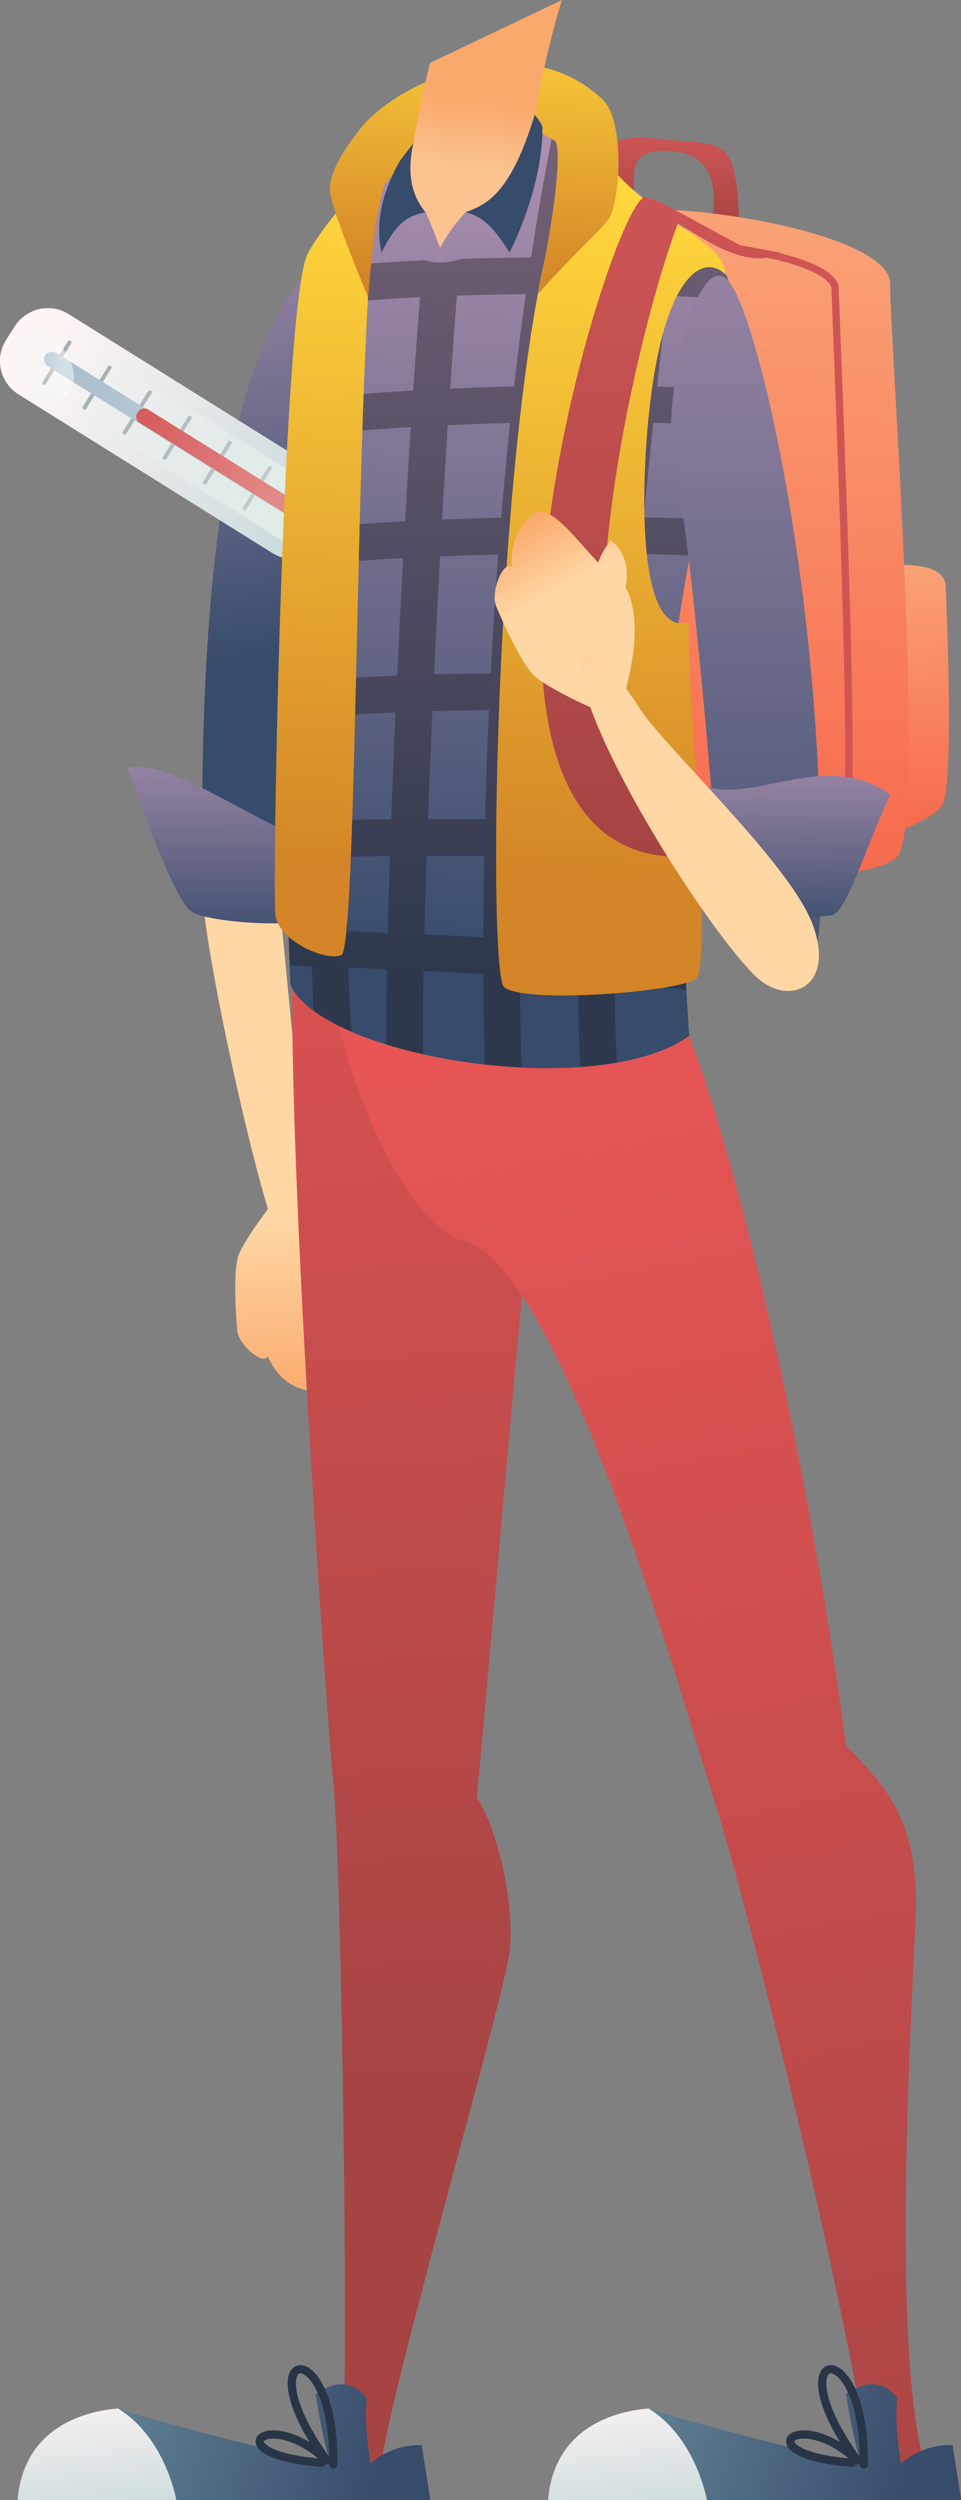 <svg xmlns="http://www.w3.org/2000/svg" xmlns:xlink="http://www.w3.org/1999/xlink" viewBox="0 0 171.51 446"><rect x="0" y="0" width="171.51" height="446" fill="#808080" stroke="none"/><defs><style>.cls-1,.cls-12{fill:none;}.cls-2{fill:url(#Безымянный_градиент_1939);}.cls-3{fill:url(#Безымянный_градиент_57);}.cls-4{fill:url(#Безымянный_градиент_139);}.cls-5{fill:url(#Безымянный_градиент_159);}.cls-6{fill:url(#Безымянный_градиент_58);}.cls-7{fill:url(#Безымянный_градиент_159-2);}.cls-8{fill:url(#Безымянный_градиент_139-2);}.cls-9{fill:url(#Безымянный_градиент_1924);}.cls-10{fill:url(#Новый_образец_градиента_копия_2);}.cls-11{fill:url(#Безымянный_градиент_18);}.cls-12{stroke:#283547;stroke-linecap:round;stroke-linejoin:round;stroke-width:1.47px;}.cls-13{fill:url(#Новый_образец_градиента_копия_7);}.cls-14{fill:url(#Новый_образец_градиента_копия);}.cls-15{fill:url(#Новый_образец_градиента_копия-2);}.cls-16{fill:#cf5555;}.cls-17{fill:url(#Безымянный_градиент_1924-2);}.cls-18{fill:url(#Новый_образец_градиента_копия_2-2);}.cls-19{fill:url(#Безымянный_градиент_18-2);}.cls-20{fill:url(#Безымянный_градиент_973);}.cls-21{fill:#a2aaae;}.cls-22{fill:#a9bcca;}.cls-23{fill:#d23c3e;}.cls-24{fill:url(#Безымянный_градиент_598);}.cls-25{fill:url(#Безымянный_градиент_492);}.cls-26{fill:url(#Безымянный_градиент_600);}.cls-27{fill:url(#Безымянный_градиент_139-3);}.cls-28{clip-path:url(#clip-path);}.cls-29{opacity:0.4;}.cls-30{fill:#211c20;}.cls-31{fill:url(#Безымянный_градиент_139-4);}.cls-32{fill:url(#Безымянный_градиент_139-5);}.cls-33{fill:url(#Безымянный_градиент_139-6);}.cls-34{fill:url(#Безымянный_градиент_1939-2);}.cls-35{fill:url(#Безымянный_градиент_1939-3);}.cls-36{fill:url(#Безымянный_градиент_1939-4);}.cls-37{fill:url(#Безымянный_градиент_1939-5);}.cls-38{fill:url(#Новый_образец_градиента_копия_7-2);}.cls-39{fill:url(#Безымянный_градиент_139-7);}.cls-40{fill:url(#Безымянный_градиент_139-8);}.cls-41{fill:url(#Безымянный_градиент_159-3);}.cls-42{fill:url(#Безымянный_градиент_159-4);}.cls-43{fill:url(#Безымянный_градиент_159-5);}</style><linearGradient id="Безымянный_градиент_1939" x1="86.48" y1="-0.57" x2="83.48" y2="50.28" gradientUnits="userSpaceOnUse"><stop offset="0" stop-color="#ffd63c"/><stop offset="1" stop-color="#d38527"/></linearGradient><linearGradient id="Безымянный_градиент_57" x1="82.31" y1="52.52" x2="86.47" y2="16.67" gradientUnits="userSpaceOnUse"><stop offset="0.63" stop-color="#fac38f"/><stop offset="0.96" stop-color="#faa96c"/></linearGradient><linearGradient id="Безымянный_градиент_139" x1="35.78" y1="31" x2="50.9" y2="117.7" gradientUnits="userSpaceOnUse"><stop offset="0" stop-color="#ab8faf"/><stop offset="1" stop-color="#374b6b"/></linearGradient><linearGradient id="Безымянный_градиент_159" x1="44.01" y1="158.89" x2="49.01" y2="250.58" gradientUnits="userSpaceOnUse"><stop offset="0.64" stop-color="#ffd7a5"/><stop offset="1" stop-color="#faa96c"/></linearGradient><linearGradient id="Безымянный_градиент_58" x1="56.77" y1="158.19" x2="61.78" y2="249.89" gradientUnits="userSpaceOnUse"><stop offset="0.77" stop-color="#fac38f"/><stop offset="1" stop-color="#faa96c"/></linearGradient><linearGradient id="Безымянный_градиент_159-2" x1="48.58" y1="158.64" x2="53.58" y2="250.33" xlink:href="#Безымянный_градиент_159"/><linearGradient id="Безымянный_градиент_139-2" x1="38.85" y1="129.19" x2="39" y2="169.88" xlink:href="#Безымянный_градиент_139"/><linearGradient id="Безымянный_градиент_1924" x1="71.27" y1="119.4" x2="82.73" y2="371.51" gradientUnits="userSpaceOnUse"><stop offset="0" stop-color="#e75555"/><stop offset="1" stop-color="#a64444"/></linearGradient><linearGradient id="Новый_образец_градиента_копия_2" x1="23.39" y1="429.7" x2="68.9" y2="442.53" gradientUnits="userSpaceOnUse"><stop offset="0" stop-color="#5d7d91"/><stop offset="1" stop-color="#374b6b"/></linearGradient><linearGradient id="Безымянный_градиент_18" x1="14.8" y1="424.44" x2="17.97" y2="451.78" gradientUnits="userSpaceOnUse"><stop offset="0" stop-color="#fff5f5"/><stop offset="1" stop-color="#c6d9db"/></linearGradient><linearGradient id="Новый_образец_градиента_копия_7" x1="120.14" y1="24.3" x2="119.62" y2="40.17" gradientUnits="userSpaceOnUse"><stop offset="0" stop-color="#cf5555"/><stop offset="1" stop-color="#a64444"/></linearGradient><linearGradient id="Новый_образец_градиента_копия" x1="-122.45" y1="-239.18" x2="-124.06" y2="-190.17" gradientTransform="translate(299.97 329.81) rotate(-3.8)" gradientUnits="userSpaceOnUse"><stop offset="0" stop-color="#faa478"/><stop offset="1" stop-color="#f7694d"/></linearGradient><linearGradient id="Новый_образец_градиента_копия-2" x1="134.08" y1="34.3" x2="130.08" y2="156.12" gradientTransform="matrix(1, 0, 0, 1, 0, 0)" xlink:href="#Новый_образец_градиента_копия"/><linearGradient id="Безымянный_градиент_1924-2" x1="98.38" y1="186.45" x2="151.9" y2="472.54" xlink:href="#Безымянный_градиент_1924"/><linearGradient id="Новый_образец_градиента_копия_2-2" x1="118.07" y1="429.7" x2="163.59" y2="442.53" xlink:href="#Новый_образец_градиента_копия_2"/><linearGradient id="Безымянный_градиент_18-2" x1="109.49" y1="424.44" x2="112.66" y2="451.78" xlink:href="#Безымянный_градиент_18"/><linearGradient id="Безымянный_градиент_973" x1="-644.08" y1="-96.95" x2="-641.2" y2="-33.9" gradientTransform="translate(429.01 -431.57) rotate(-58.01)" gradientUnits="userSpaceOnUse"><stop offset="0" stop-color="#fff5f5"/><stop offset="1" stop-color="#c6d9db"/></linearGradient><linearGradient id="Безымянный_градиент_598" x1="-644.04" y1="-95.32" x2="-641.84" y2="-47.06" gradientTransform="translate(673.81 145.51)" gradientUnits="userSpaceOnUse"><stop offset="0" stop-color="#ddf5f5" stop-opacity="0"/><stop offset="1" stop-color="#fafff5" stop-opacity="0.4"/></linearGradient><linearGradient id="Безымянный_градиент_492" x1="-644.53" y1="-26.11" x2="-641.22" y2="-21.73" gradientTransform="translate(429.01 -431.57) rotate(-58.01)" xlink:href="#Новый_образец_градиента_копия_2"/><linearGradient id="Безымянный_градиент_600" x1="-648.04" y1="-98.29" x2="-642.77" y2="-91.32" gradientTransform="translate(650.6 -39.96) rotate(-17.64)" gradientUnits="userSpaceOnUse"><stop offset="0" stop-color="#ddf5f5" stop-opacity="0"/><stop offset="1" stop-color="#faffff" stop-opacity="0.5"/></linearGradient><linearGradient id="Безымянный_градиент_139-3" x1="92.54" y1="26.76" x2="87.54" y2="173.15" xlink:href="#Безымянный_градиент_139"/><clipPath id="clip-path"><path class="cls-1" d="M96.16,23.51c4.69,2.5,33.3,18.93,34,27.42S122.93,98.6,121,111.66s2,73.14,2,73.14c-16.32,11.75-65.3,3.92-71.17-9.14-1.31-25.47-.66-120.81,3.92-128S73.34,28.18,73.34,28.18C68.73,53.55,88.32,46.36,96.16,23.51Z"/></clipPath><linearGradient id="Безымянный_градиент_139-4" x1="79.69" y1="26.32" x2="74.69" y2="172.71" xlink:href="#Безымянный_градиент_139"/><linearGradient id="Безымянный_градиент_139-5" x1="89.96" y1="9" x2="89.96" y2="18.12" xlink:href="#Безымянный_градиент_139"/><linearGradient id="Безымянный_градиент_139-6" x1="71.79" y1="9" x2="71.79" y2="18.12" xlink:href="#Безымянный_градиент_139"/><linearGradient id="Безымянный_градиент_1939-2" x1="111.25" y1="35.47" x2="106.8" y2="156.39" xlink:href="#Безымянный_градиент_1939"/><linearGradient id="Безымянный_градиент_1939-3" x1="60.22" y1="33.59" x2="55.78" y2="154.52" xlink:href="#Безымянный_градиент_1939"/><linearGradient id="Безымянный_градиент_1939-4" x1="65.87" y1="-1.78" x2="62.86" y2="49.07" xlink:href="#Безымянный_градиент_1939"/><linearGradient id="Безымянный_градиент_1939-5" x1="105.57" y1="0.56" x2="102.57" y2="51.41" xlink:href="#Безымянный_градиент_1939"/><linearGradient id="Новый_образец_градиента_копия_7-2" x1="121.79" y1="31.96" x2="117.87" y2="151.41" xlink:href="#Новый_образец_градиента_копия_7"/><linearGradient id="Безымянный_градиент_139-7" x1="132.73" y1="14.72" x2="133.4" y2="199.65" xlink:href="#Безымянный_градиент_139"/><linearGradient id="Безымянный_градиент_139-8" x1="141.8" y1="131.63" x2="141.93" y2="168.09" xlink:href="#Безымянный_градиент_139"/><linearGradient id="Безымянный_градиент_159-3" x1="-842" y1="-1229.94" x2="-852.01" y2="-1266.29" gradientTransform="translate(1238.59 1105.97) rotate(-14.3)" xlink:href="#Безымянный_градиент_159"/><linearGradient id="Безымянный_градиент_159-4" x1="-850.57" y1="-1227.58" x2="-860.57" y2="-1263.93" gradientTransform="translate(1238.59 1105.97) rotate(-14.3)" xlink:href="#Безымянный_градиент_159"/><linearGradient id="Безымянный_градиент_159-5" x1="134.6" y1="162.26" x2="90.75" y2="95.4" xlink:href="#Безымянный_градиент_159"/></defs><g id="Слой_2" data-name="Слой 2"><g id="Слой_2-2" data-name="Слой 2"><path class="cls-2" d="M65.32,39,63.15,24.73c4.28-8.41,29.06-21.12,44.1-7.25-1.93,4.87-2.09,15.29-2.09,15.29Z"/><path class="cls-3" d="M100.3,0c-1.53,4.57-6.1,22.2-6.75,35.91C91.26,49.82,76,53.05,73,45.46s3.74-34.23,3.74-34.23Z"/><path class="cls-4" d="M55,48.32C39,65.54,36.09,111,36.09,146.92s16.32,24.17,17,5.23,4.26-64.7,5.23-69.87C60.25,71.83,64.16,38.53,55,48.32Z"/><path class="cls-5" d="M36.08,156.91c-.53,8.2,7.85,46.63,12.07,59.83s7.84,8.6,6.64-4.59-4.5-46.81-5.27-55.24S36.69,147.56,36.08,156.91Z"/><path class="cls-6" d="M63.15,228c-.52-2-7.3,5.5-4.37,13.8C60.68,241.32,65.84,238.14,63.15,228Z"/><path class="cls-7" d="M57.75,218c5.16,6.43,6.41,12.39,4.33,15s-2.73,15.62-6.74,15.11c-5.63-.7-7.52-6.13-7.52-6.13-1,1.66-5.2-2.16-5.46-4.5s-.78-10.69.17-13.45,7.16-11.22,8.28-11.57C52.93,211.82,56.36,216.28,57.75,218Z"/><path class="cls-8" d="M52.41,164.56c-6.53.65-17-.66-18.28-2-3.27-2-11.34-25.47-11.34-25.47,6.77-2.61,27,12.41,32.23,12.41C54.37,154.11,52.41,164.56,52.41,164.56Z"/><path class="cls-9" d="M52.51,166.84c-2.06,25.79,5.52,136.57,7,151.38S62.37,429.67,61,438.81c2.45,3.92,7.16,0,7.16,0,2.55-16.28,21.87-82.61,22.8-90.72s-2-21.55-5.88-27.43c2.61-26.77,11.1-129.29,13.71-141.7C83.75,161.29,52.51,166.84,52.51,166.84Z"/><path class="cls-10" d="M75.26,436.2l1.56,9.8H27.47l-6.4-16.33c9.79,3.27,36.56,9.8,37.87,9.8a98.76,98.76,0,0,1-2.61-12.41c5.87-3.92,8.14,0,9.14.65-.61,4.57.65,11.76.65,11.76A13.52,13.52,0,0,1,75.26,436.2Z"/><path class="cls-11" d="M31.47,446H3.13c1-11.76,10.1-15.68,17.94-16.33C29.56,434.9,31.47,446,31.47,446Z"/><path class="cls-12" d="M59.47,439.64c.41-23.78-16-21.23-1.18-.74-10.74-9.89-20-.95-.89.44"/><path class="cls-13" d="M132,40.76c-.62-17.25-2.66-14.64-14.33-15.95s-9.16,2.73-10.46,13.12c3.29,3.15,5.89.89,5.89.89C113.79,32,110.6,26,120.36,27s6.55,12.67,6.55,12.67Z"/><path class="cls-14" d="M155.32,101.12c6.49-.74,13.35-.63,13.47,3.54S170.4,141,168,143.85,158.5,149,158.5,149Z"/><path class="cls-15" d="M106.61,39.18c3.78-5.2,52.24,1.24,52.24,11.39s6.53,96.35,1.3,102.23-57.66,6.26-59.85-.13S101.38,46.36,106.61,39.18Z"/><path class="cls-16" d="M142.89,149.08a36.33,36.33,0,0,1-3.71-.2.66.66,0,0,1-.57-.73.65.65,0,0,1,.72-.57c2.58.3,10.13.55,11.07-2.17,1.45-4.22-.91-65.1-1.68-85.1-.2-5.16-.32-8.27-.32-8.76,0-1.78-4.61-4.43-13.17-5.85a.65.65,0,0,1-.53-.75.66.66,0,0,1,.75-.54C142,45.5,149.7,48,149.7,51.55c0,.46.13,3.74.32,8.71,1.46,37.77,3,81.63,1.61,85.57C150.69,148.55,146.23,149.08,142.89,149.08Z"/><path class="cls-17" d="M121,180.23c5.88,11.75,20.9,63.34,30,131.25,8.39,8.16,13.06,15,12.41,30.69s-4.35,75.75,1.42,96.64a8.71,8.71,0,0,1-9.26,2.62c-7.18-43.1-23.47-105.82-28.08-120.16s-27.42-96.64-45-99.9c-13.06-4.58-23.11-38.24-23-44.59S121,180.23,121,180.23Z"/><path class="cls-18" d="M170,436.2l1.56,9.8H122.16l-6.41-16.33c9.8,3.27,36.57,9.8,37.87,9.8A101,101,0,0,1,151,427.06c5.88-3.92,8.14,0,9.14.65-.61,4.57.66,11.76.66,11.76A13.49,13.49,0,0,1,170,436.2Z"/><path class="cls-19" d="M126.16,446H97.81c1-11.76,10.1-15.68,17.94-16.33C124.24,434.9,126.16,446,126.16,446Z"/><path class="cls-12" d="M154.16,439.64c.41-23.78-16.06-21.23-1.19-.74-10.73-9.89-20-.95-.89.44"/><path class="cls-20" d="M3.31,70.36l45,28.12A10.51,10.51,0,0,0,56,99.87l1.68-.34a7.05,7.05,0,0,1,5.11.93L68.47,104a2.46,2.46,0,0,0,3.39-.78h0a2.46,2.46,0,0,0-.78-3.39L65.4,96.29a7.07,7.07,0,0,1-3.08-4.18l-.43-1.66a10.52,10.52,0,0,0-4.62-6.28l-45-28.12a7,7,0,0,0-9.68,2.24L1.07,60.67A7,7,0,0,0,3.31,70.36Z"/><path class="cls-21" d="M55.61,88.11l-4.46,7.15a.35.35,0,0,1-.49.11.35.35,0,0,1-.11-.48L55,87.74a.35.35,0,1,1,.59.37Z"/><path class="cls-21" d="M48.46,83.64,44,90.79a.35.35,0,1,1-.59-.37l4.46-7.15a.35.35,0,0,1,.49-.11A.35.35,0,0,1,48.46,83.64Z"/><path class="cls-21" d="M41.31,79.17l-4.47,7.16a.36.36,0,0,1-.6-.38l4.47-7.15a.35.35,0,0,1,.49-.11A.35.35,0,0,1,41.31,79.17Z"/><path class="cls-21" d="M34.15,74.7l-4.46,7.16a.37.37,0,0,1-.49.11.35.35,0,0,1-.11-.48l4.47-7.16a.35.35,0,0,1,.48-.11A.34.34,0,0,1,34.15,74.7Z"/><path class="cls-21" d="M27,70.24l-4.47,7.15a.35.35,0,0,1-.48.11.35.35,0,0,1-.12-.48l4.47-7.16a.36.36,0,1,1,.6.38Z"/><path class="cls-21" d="M19.84,65.77l-4.46,7.15a.35.35,0,0,1-.49.11.35.35,0,0,1-.11-.48l4.47-7.15a.35.35,0,1,1,.59.37Z"/><path class="cls-21" d="M12.69,61.3,8.22,68.45a.35.35,0,1,1-.59-.37l4.46-7.15a.35.35,0,0,1,.49-.11A.35.35,0,0,1,12.69,61.3Z"/><rect class="cls-22" x="36.03" y="47.11" width="2.81" height="69.23" rx="1.41" transform="translate(-51.71 70.18) rotate(-58.01)"/><rect class="cls-23" x="44.97" y="61.48" width="2.81" height="51.66" rx="1.21" transform="matrix(0.53, -0.85, 0.85, 0.53, -52.24, 80.4)"/><rect class="cls-24" x="25.4" y="46.09" width="11.25" height="63.26" rx="5.62" transform="translate(-51.33 62.87) rotate(-58.01)"/><path class="cls-25" d="M67.5,97.6l3.58,2.24a2.46,2.46,0,0,1,.78,3.39h0a2.46,2.46,0,0,1-3.39.78l-3.57-2.23"/><ellipse class="cls-26" cx="7.22" cy="65.59" rx="5.24" ry="6.83" transform="translate(-40.77 20.3) rotate(-40.37)"/><path class="cls-27" d="M96.16,23.51c4.69,2.5,33.3,18.93,34,27.42S122.93,98.6,121,111.66s2,73.14,2,73.14c-16.32,11.75-65.3,3.92-71.17-9.14-1.31-25.47-.66-120.81,3.92-128S73.34,28.18,73.34,28.18C68.73,53.55,88.32,46.36,96.16,23.51Z"/><g class="cls-28"><g class="cls-29"><path class="cls-30" d="M86.66,194.3c-1.28-33.48-.21-113.22,13-175.42l6.38,1.35C93,81.8,91.92,160.85,93.18,194.05Z"/><path class="cls-30" d="M103.73,192.1C100.92,156.26,110,71.51,115.12,31.7l6.47.84c-5.14,39.58-14.12,123.75-11.35,159.05Z"/><path class="cls-30" d="M69.06,190.7c-1-22.82,4.19-132.45,8.2-160.7l6.46.91c-3.85,27.2-9.1,137.49-8.13,159.51Z"/><path class="cls-30" d="M56.64,188c-3-17,.23-144.43,3-158.19l6.4,1.29C63.43,44,60.25,171,63.07,186.86Z"/><path class="cls-30" d="M38.77,80.75,36,74.86c12-5.73,88.83-8.81,110.4-2.87l-1.74,6.29c-9.12-2.51-30.91-3.56-56.86-2.73C61,76.4,42.83,78.81,38.77,80.75Z"/><path class="cls-30" d="M44.55,56.81l-2.53-6c14.06-5.9,82.4-6.1,98.16-2.58l-1.43,6.37C123,51.06,56.33,51.86,44.55,56.81Z"/><path class="cls-30" d="M31.3,104.94l-2.18-6.15c20.85-7.4,95.12-8.25,119.2-4.2L147.23,101C124.3,97.18,51,98,31.3,104.94Z"/><path class="cls-30" d="M34.43,131.76l-1.92-6.24c27.83-8.56,96-4.91,119.85-2.77l-.58,6.5C119.05,126.33,58.25,124.43,34.43,131.76Z"/><path class="cls-30" d="M164.47,154.23c-25.53-2.39-132.9-1.7-139.77-.28l-1.32-6.4c8.56-1.77,117.13-2.12,141.69.17Z"/><path class="cls-30" d="M131.72,178.5c-7.78-3.88-82.8-6.76-104-6.76v-6.53c7.13,0,96,2,106.89,7.44Z"/></g></g><path class="cls-31" d="M83.1,37.87a30.85,30.85,0,0,0-4.57,6.32C77.22,40.7,76,37.87,76,37.87c-5.28-2-6.61,1.53-3.33,6.32S85.06,46.36,87,43.1,85.06,37.87,83.1,37.87Z"/><path class="cls-32" d="M95.43,20.48s1.38,1.58,1.38,2.37c0,10.45-5.22,20.9-5.87,22.21-3.27-5.23-5.23-6.53-7.84-7.19C86.37,36.57,90.94,35.26,95.43,20.48Z"/><path class="cls-33" d="M73.76,25.57l-2.41,3.16c-2.62,4.57-4.57,10.45-3.27,16.33,2.61-5.23,4.57-6.53,7.84-7.19C73.31,34.61,72.65,30.69,73.76,25.57Z"/><path class="cls-34" d="M105.9,25.57c8.54,13.61,23.56,16.87,23.56,23.4-3.91-3.91-11.15-.08-13.71,25.47-1.31,13.06-2,39.24,7.18,36.6-.65,6.47,4.44,61.28,1.24,63.6s-30.62,4.5-34.21,1.45S88.86,38.08,105.9,25.57Z"/><path class="cls-35" d="M67.67,33.75c-4.4,18-3.58,135.67-6.77,136.68s-11.14-2.69-11.75-7.18S50.45,52.89,55,45.06C57.53,40.76,64,31.58,67.67,33.75Z"/><path class="cls-36" d="M65.68,53s-6.09-14.49-6.74-18.41S62.58,25.09,64.35,23c1.58,2.34,4.39,9.68,4.39,9.68C66.78,37.87,65.89,51.18,65.68,53Z"/><path class="cls-37" d="M96,52.44c6.22-6.93,11.15-11.36,12.58-13.26,2-2.61,3.23-17.94-1.32-21.7s-8.48,7.33-8.48,7.33C101.38,26.12,96.52,50.54,96,52.44Z"/><path class="cls-38" d="M139.26,45.06l-7.18-1.31c-9.8-5.22-15-8.49-17-8.49-6.6,0-50.28,145,25.46,113-2.61-1.31-7.46-1.39-7.46-1.39C90.28,155.41,112.49,62,121,39.83,126.2,43.1,134,48.32,139.26,45.06Z"/><path class="cls-39" d="M130.12,50.28c5.29,6.47,17,56.81,16.32,110.36-.38,31.45-17.63,7.83-18.28-3.27-1-16.5-5.23-64.64-7.84-74.44S124.24,43.1,130.12,50.28Z"/><path class="cls-40" d="M126.85,157.37c-2.61-7.18-2-17.63-2-17.63,8.49,4.57,22.2-6.53,34,2-4.23,9.14-7.81,21.2-10.45,21.55S138,164.56,126.85,157.37Z"/><path class="cls-41" d="M108.45,111.77c-1.24,1.81-5.35-8.1.54-15.36C110.73,97.53,114.76,102.56,108.45,111.77Z"/><path class="cls-42" d="M112.65,118.65c1.64-8.6-.15-14.82-3.4-16.23S98.9,89.13,95.39,91.6c-4.92,3.46-4,9.5-4,9.5-1.76-1.06-3.8,4.61-2.88,6.94s4.59,10.42,6.85,12.54,12.31,7,13.53,6.73C111.21,126.87,112.21,121,112.65,118.65Z"/><path class="cls-43" d="M135.06,174.35c-6.87-6.41-23.88-32-29.76-48.32s4.23-7.18,8.64,0,27.28,28.08,31.2,39.18S140.65,179.57,135.06,174.35Z"/></g></g></svg>